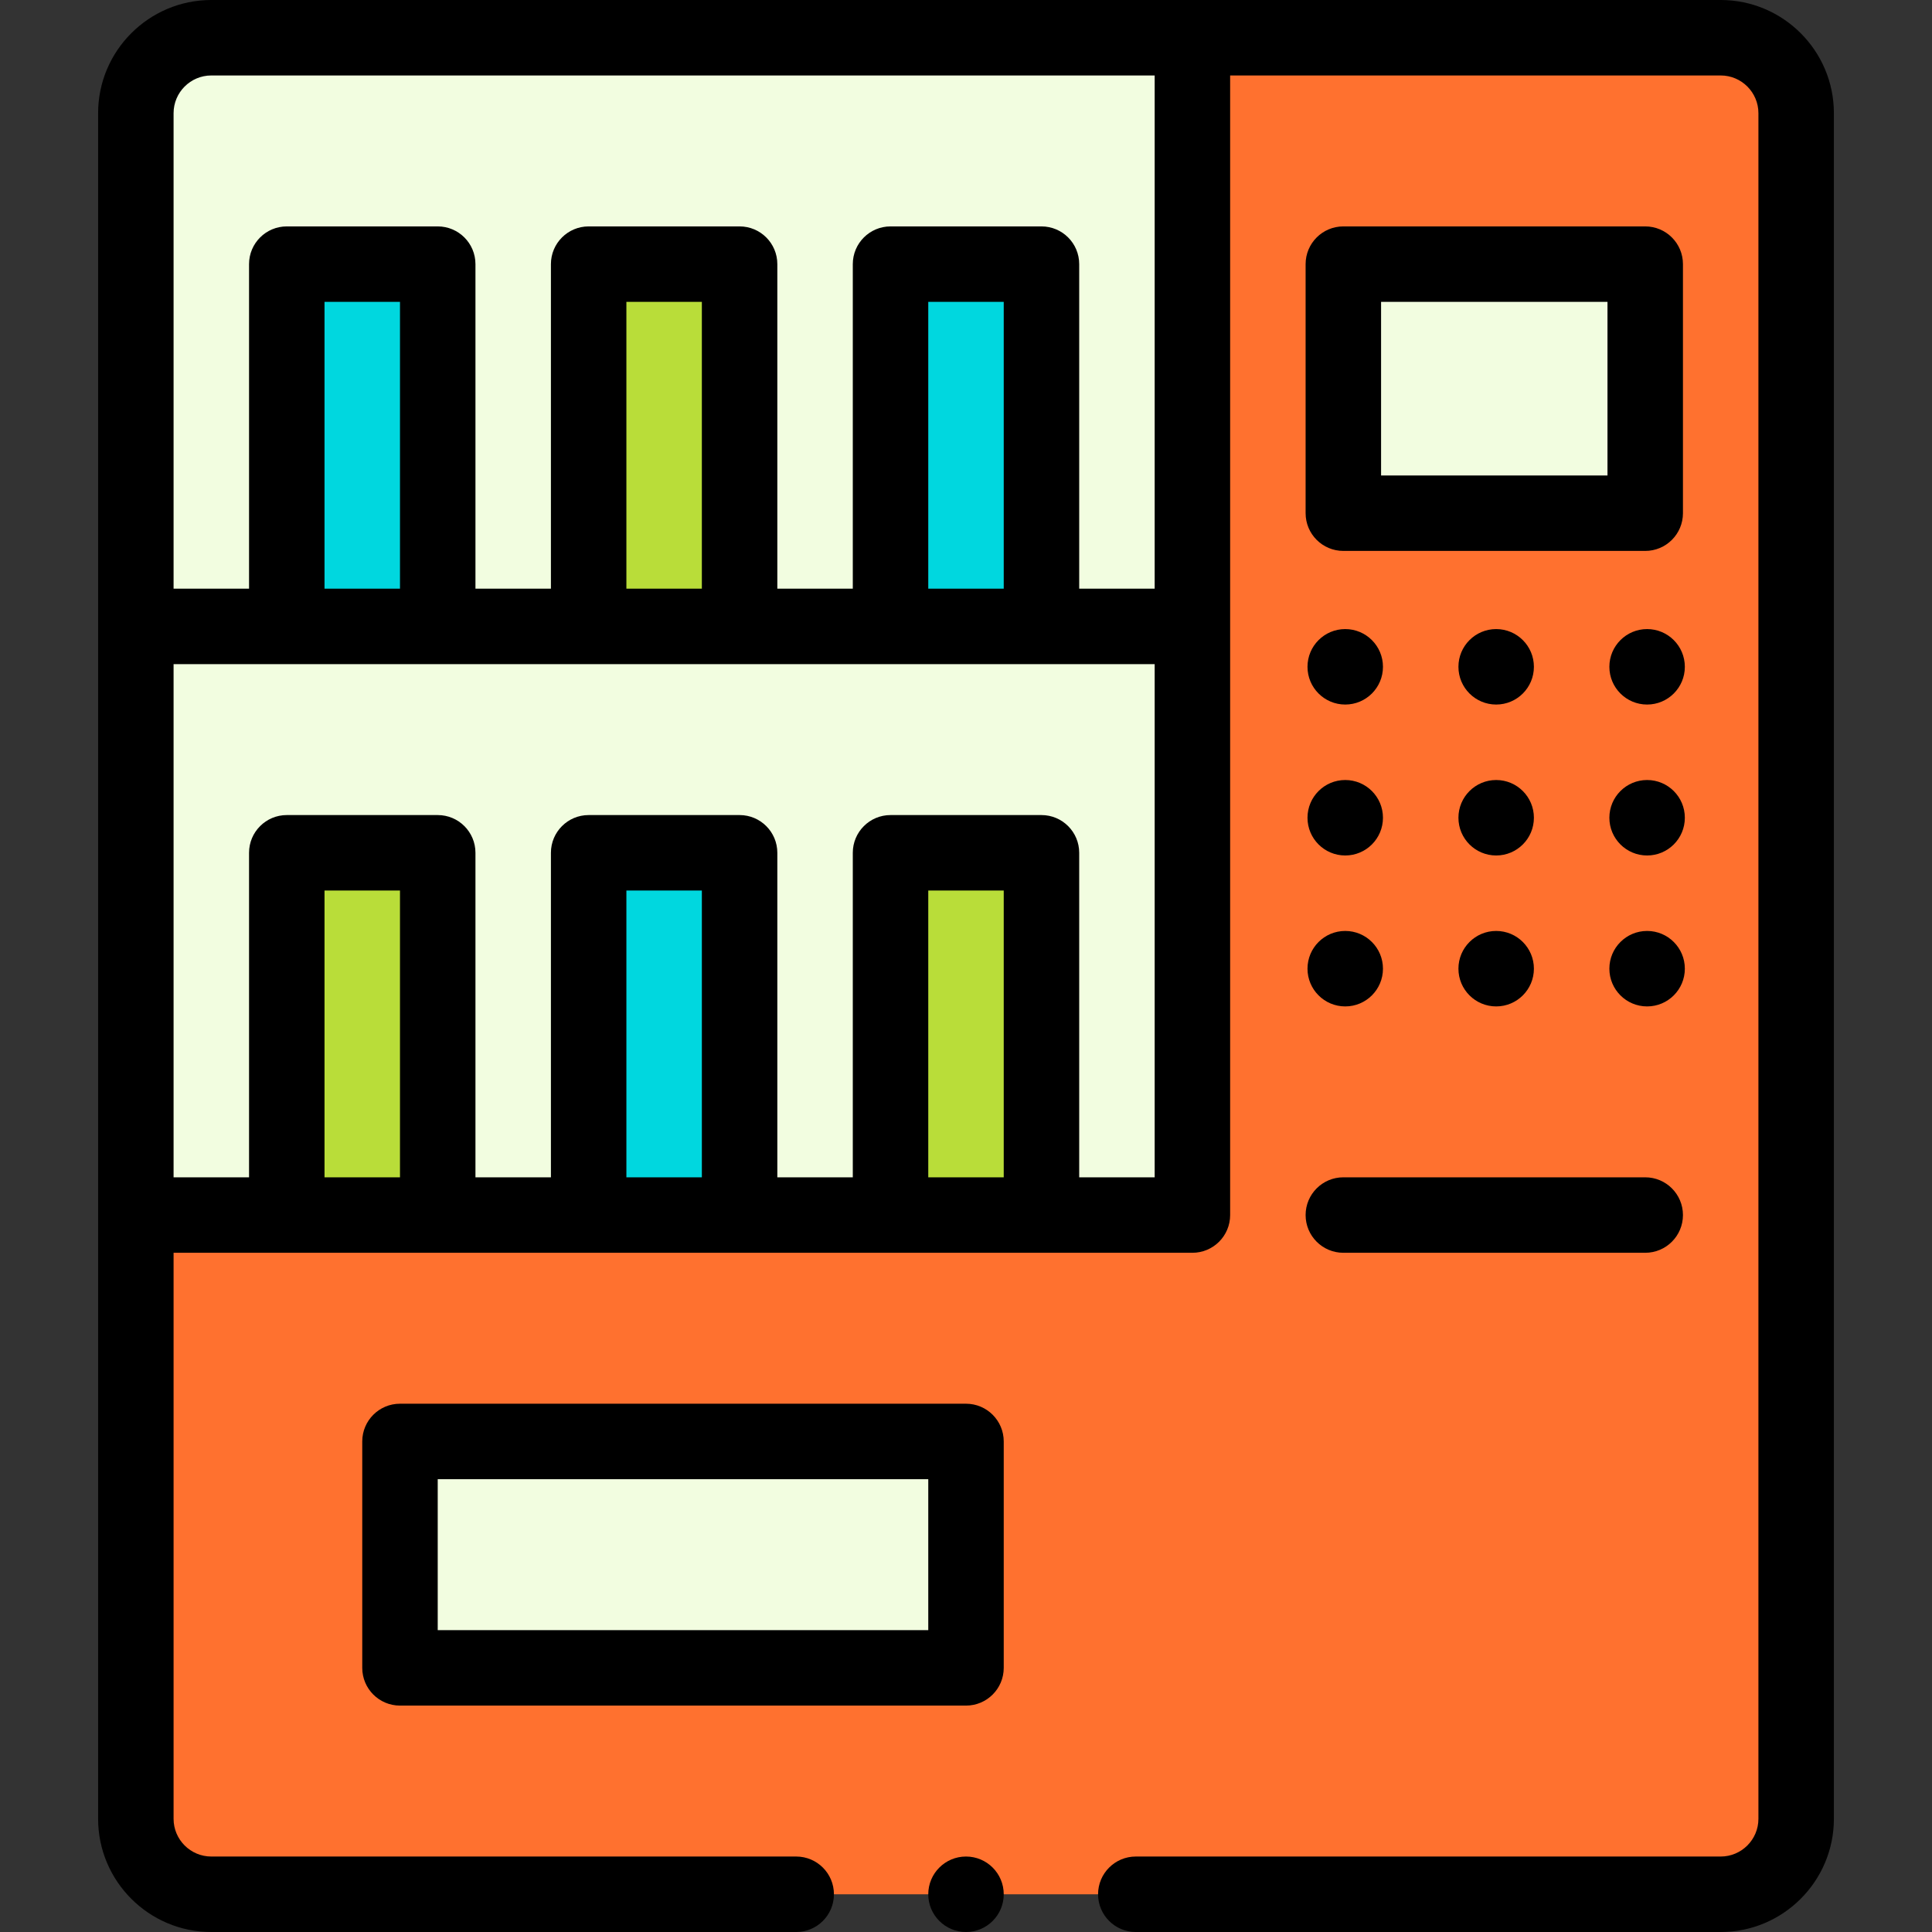 <svg height="512pt" viewBox="-26 0 512 512" width="512pt" xmlns="http://www.w3.org/2000/svg"><rect x="-26" y="0" width="512" height="512" fill="#333333" stroke="none"/><path d="m430 10c-16.316 0-381.469 0-400 0-11.051 0-20 8.949-20 20v452c0 11.051 8.949 20 20 20h400c11.051 0 20-8.949 20-20v-452c0-11.051-8.949-20-20-20zm0 0" fill="#ff712f"/><path d="m30 10c-11.051 0-20 8.949-20 20v292h280v-312zm0 0" fill="#f2fde0"/><path d="m330 70h80v66h-80zm0 0" fill="#f2fde0"/><path d="m210 226h40v96h-40zm0 0" fill="#b9dd39"/><path d="m210 70h40v96h-40zm0 0" fill="#00d7df"/><path d="m80 382h150v60h-150zm0 0" fill="#f2fde0"/><path d="m130 226h40v96h-40zm0 0" fill="#00d7df"/><path d="m130 70h40v96h-40zm0 0" fill="#b9dd39"/><path d="m50 226h40v96h-40zm0 0" fill="#b9dd39"/><path d="m50 70h40v96h-40zm0 0" fill="#00d7df"/><path d="m420.5 176.711c0 5.523-4.477 10-10 10s-10-4.477-10-10c0-5.523 4.477-10 10-10s10 4.477 10 10zm0 0"/><path d="m420.5 216.711c0 5.523-4.477 10-10 10s-10-4.477-10-10c0-5.523 4.477-10 10-10s10 4.477 10 10zm0 0"/><path d="m420.5 256.711c0 5.523-4.477 10-10 10s-10-4.477-10-10c0-5.523 4.477-10 10-10s10 4.477 10 10zm0 0"/><path d="m380.5 176.711c0 5.523-4.477 10-10 10s-10-4.477-10-10c0-5.523 4.477-10 10-10s10 4.477 10 10zm0 0"/><path d="m380.5 216.711c0 5.523-4.477 10-10 10s-10-4.477-10-10c0-5.523 4.477-10 10-10s10 4.477 10 10zm0 0"/><path d="m380.5 256.711c0 5.523-4.477 10-10 10s-10-4.477-10-10c0-5.523 4.477-10 10-10s10 4.477 10 10zm0 0"/><path d="m340.5 176.711c0 5.523-4.477 10-10 10s-10-4.477-10-10c0-5.523 4.477-10 10-10s10 4.477 10 10zm0 0"/><path d="m340.5 216.711c0 5.523-4.477 10-10 10s-10-4.477-10-10c0-5.523 4.477-10 10-10s10 4.477 10 10zm0 0"/><path d="m340.5 256.711c0 5.523-4.477 10-10 10s-10-4.477-10-10c0-5.523 4.477-10 10-10s10 4.477 10 10zm0 0"/><path d="m410 60h-80c-5.523 0-10 4.477-10 10v66c0 5.523 4.477 10 10 10h80c5.523 0 10-4.477 10-10v-66c0-5.523-4.477-10-10-10zm-10 66h-60v-46h60zm0 0"/><path d="m330 332h80c5.523 0 10-4.477 10-10s-4.477-10-10-10h-80c-5.523 0-10 4.477-10 10s4.477 10 10 10zm0 0"/><path d="m240 382c0-5.523-4.477-10-10-10h-150c-5.523 0-10 4.477-10 10v60c0 5.523 4.477 10 10 10h150c5.523 0 10-4.477 10-10zm-20 50h-130v-40h130zm0 0"/><path d="m240 502c0 5.523-4.477 10-10 10s-10-4.477-10-10 4.477-10 10-10 10 4.477 10 10zm0 0"/><path d="m265 502c0 5.523 4.477 10 10 10h155c16.543 0 30-13.457 30-30v-452c0-16.543-13.457-30-30-30h-400c-16.543 0-30 13.457-30 30v452c0 16.543 13.457 30 30 30h155c5.523 0 10-4.477 10-10s-4.477-10-10-10h-155c-5.516 0-10-4.484-10-10v-150h270c5.523 0 10-4.477 10-10v-302h130c5.516 0 10 4.484 10 10v452c0 5.516-4.484 10-10 10h-155c-5.523 0-10 4.477-10 10zm-185-190h-20v-76h20zm80 0h-20v-76h20zm80 0h-20v-76h20zm20 0v-86c0-5.523-4.477-10-10-10h-40c-5.523 0-10 4.477-10 10v86h-20v-86c0-5.523-4.477-10-10-10h-40c-5.523 0-10 4.477-10 10v86h-20v-86c0-5.523-4.477-10-10-10h-40c-5.523 0-10 4.477-10 10v86h-20v-136h260v136zm-180-156h-20v-76h20zm80 0h-20v-76h20zm80 0h-20v-76h20zm40 0h-20v-86c0-5.523-4.477-10-10-10h-40c-5.523 0-10 4.477-10 10v86h-20v-86c0-5.523-4.477-10-10-10h-40c-5.523 0-10 4.477-10 10v86h-20v-86c0-5.523-4.477-10-10-10h-40c-5.523 0-10 4.477-10 10v86h-20v-126c0-5.516 4.484-10 10-10h250zm0 0"/></svg>